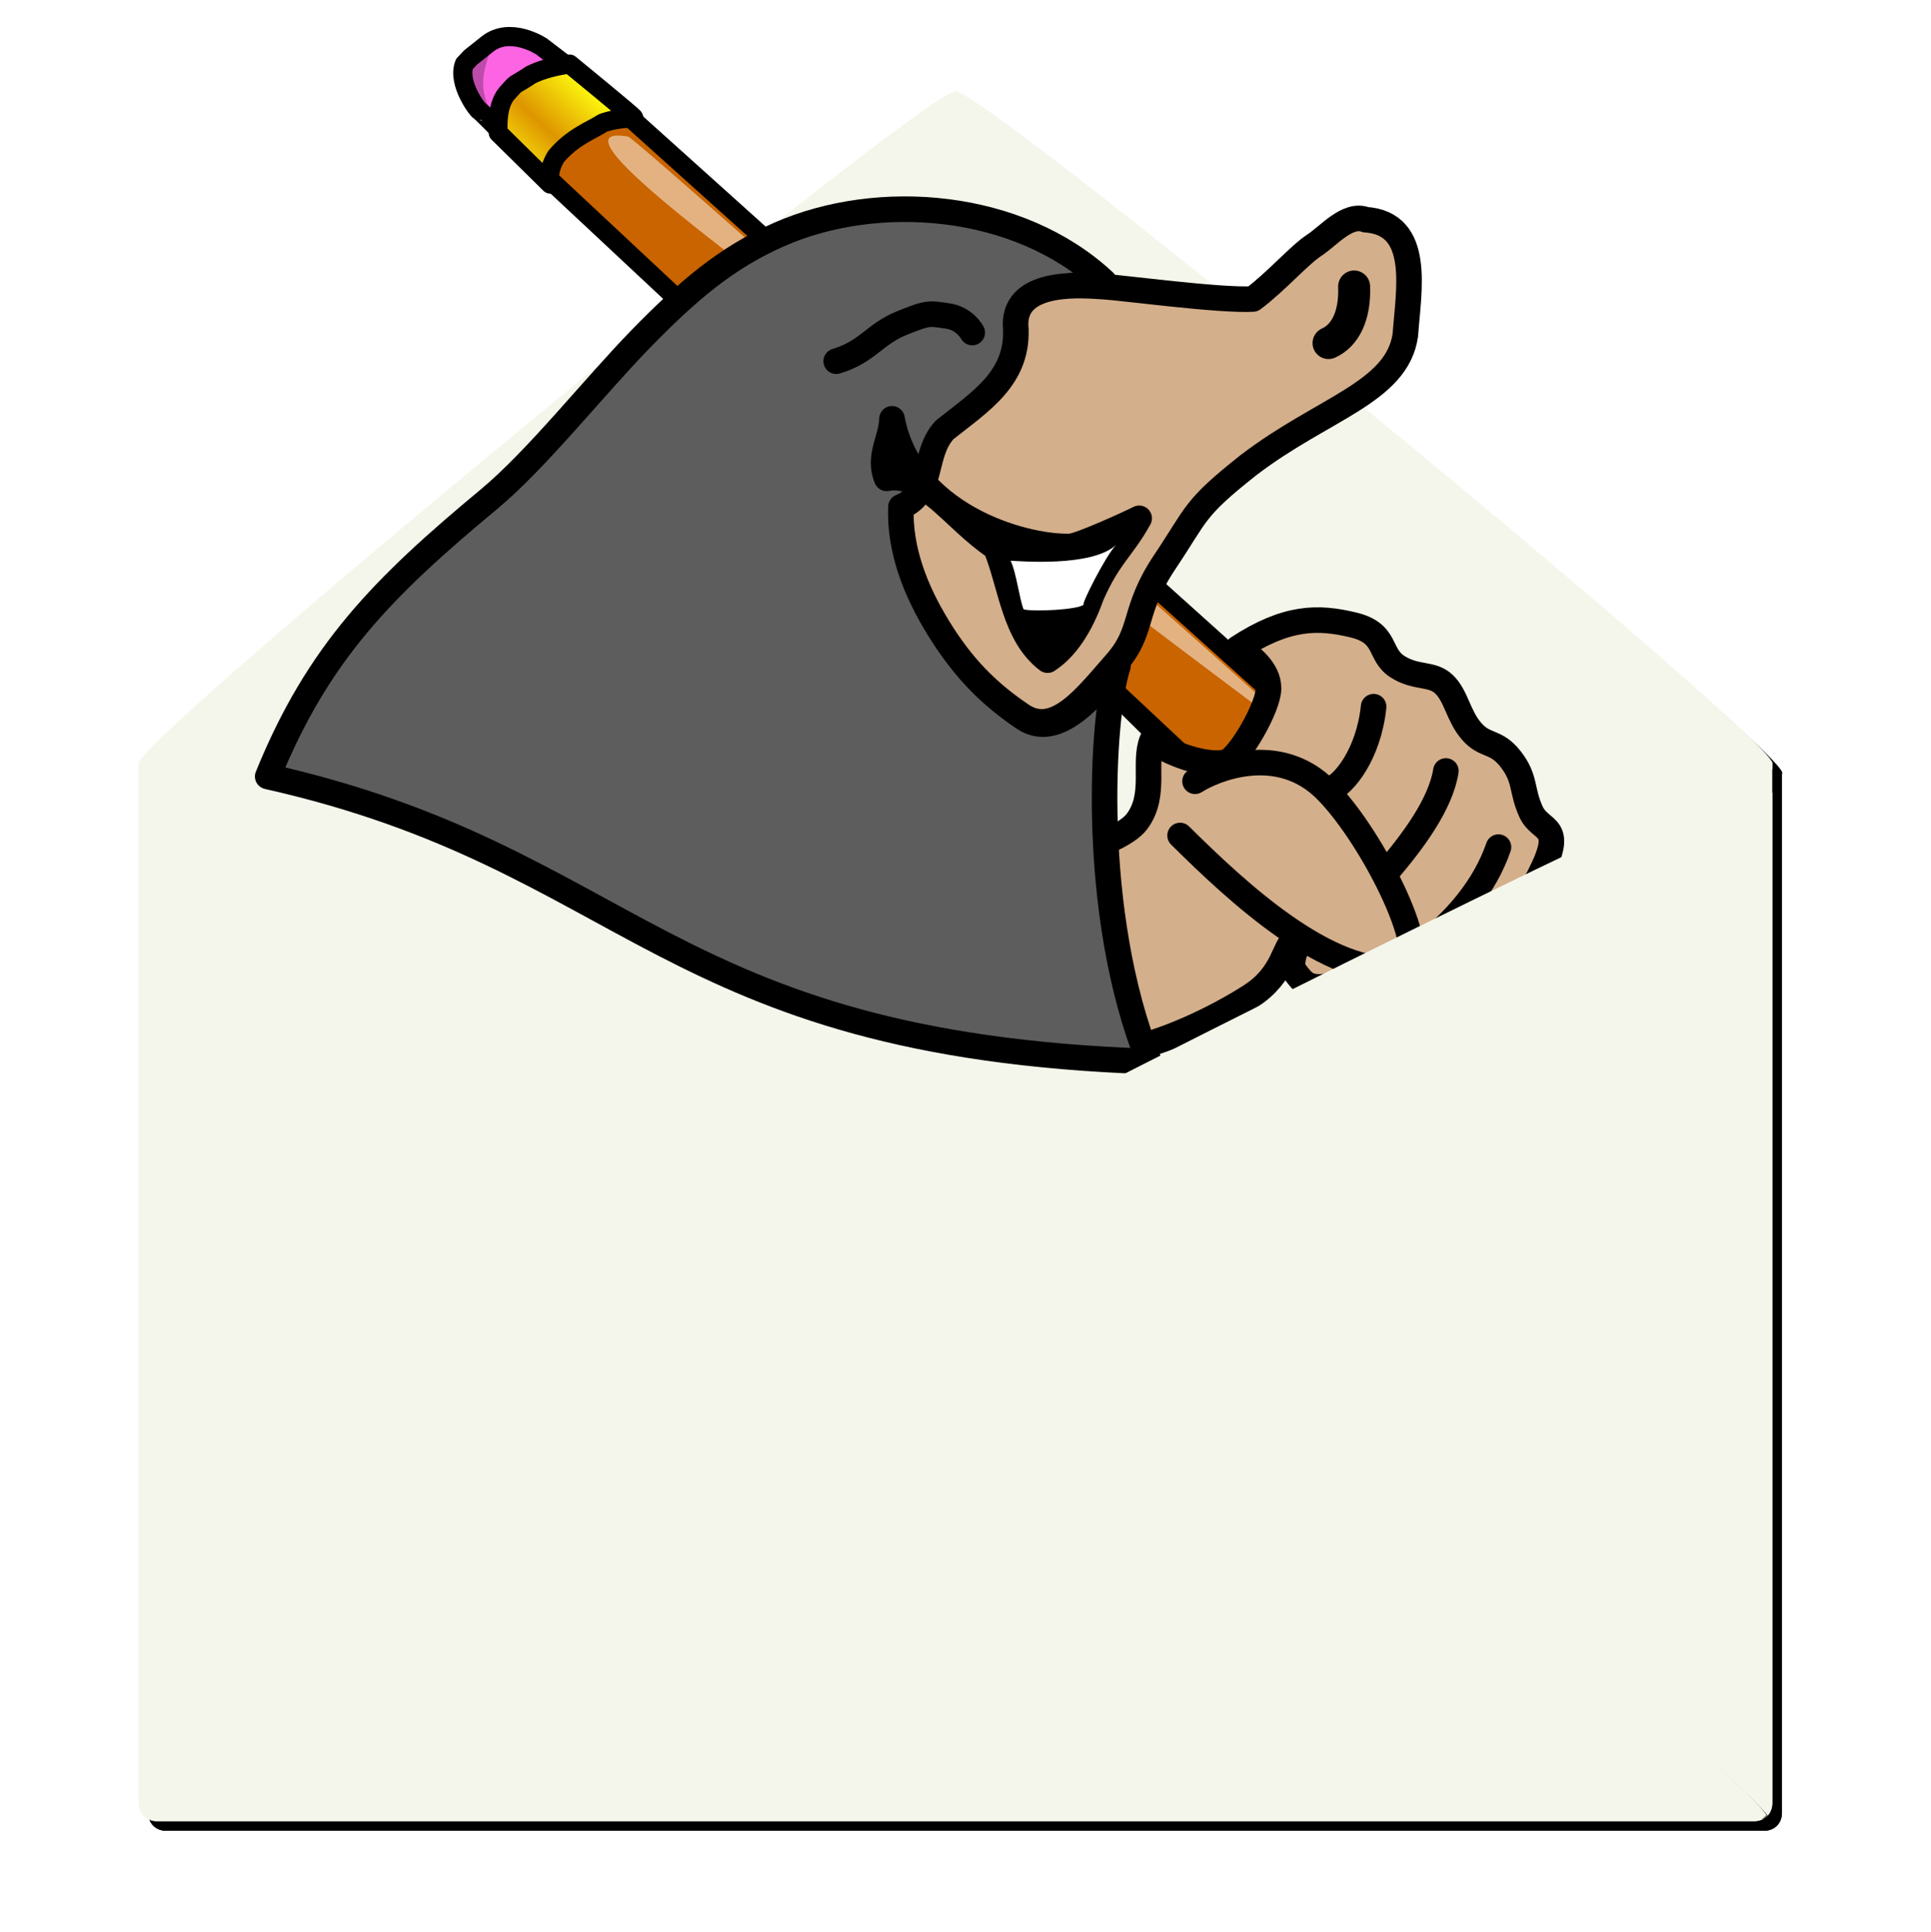 <?xml version="1.0" encoding="UTF-8" standalone="no"?>
<!-- Created with Inkscape (http://www.inkscape.org/) -->

<svg
   xmlns:dc="http://purl.org/dc/elements/1.1/"
   xmlns:cc="http://creativecommons.org/ns#"
   xmlns:rdf="http://www.w3.org/1999/02/22-rdf-syntax-ns#"
   xmlns:svg="http://www.w3.org/2000/svg"
   xmlns="http://www.w3.org/2000/svg"
   xmlns:xlink="http://www.w3.org/1999/xlink"
   xmlns:sodipodi="http://sodipodi.sourceforge.net/DTD/sodipodi-0.dtd"
   xmlns:inkscape="http://www.inkscape.org/namespaces/inkscape"
   width="20.095"
   height="20.1"
   id="svg3340"
   sodipodi:version="0.32"
   inkscape:version="0.48.3.1 r9886"
   version="1.0"
   sodipodi:docname="writing_log_submitting_anim_3.svg"
   inkscape:output_extension="org.inkscape.output.svg.inkscape">
  <defs
     id="defs3342">
    <inkscape:perspective
       sodipodi:type="inkscape:persp3d"
       inkscape:vp_x="0 : 526.18109 : 1"
       inkscape:vp_y="0 : 1000 : 0"
       inkscape:vp_z="744.09448 : 526.18109 : 1"
       inkscape:persp3d-origin="372.04724 : 350.78739 : 1"
       id="perspective3348" />
    <filter
       inkscape:collect="always"
       id="filter4285"
       color-interpolation-filters="sRGB">
      <feGaussianBlur
         inkscape:collect="always"
         stdDeviation="0.179"
         id="feGaussianBlur4287" />
    </filter>
    <filter
       inkscape:collect="always"
       id="filter4293"
       color-interpolation-filters="sRGB">
      <feGaussianBlur
         inkscape:collect="always"
         stdDeviation="0.263"
         id="feGaussianBlur4295" />
    </filter>
    <filter
       inkscape:collect="always"
       id="filter4297"
       color-interpolation-filters="sRGB">
      <feGaussianBlur
         inkscape:collect="always"
         stdDeviation="0.438"
         id="feGaussianBlur4299" />
    </filter>
    <filter
       inkscape:collect="always"
       id="filter4317"
       color-interpolation-filters="sRGB">
      <feGaussianBlur
         inkscape:collect="always"
         stdDeviation="0.088"
         id="feGaussianBlur4319" />
    </filter>
    <filter
       inkscape:collect="always"
       id="filter4321"
       color-interpolation-filters="sRGB">
      <feGaussianBlur
         inkscape:collect="always"
         stdDeviation="0.088"
         id="feGaussianBlur4323" />
    </filter>
    <filter
       inkscape:collect="always"
       id="filter4325"
       color-interpolation-filters="sRGB">
      <feGaussianBlur
         inkscape:collect="always"
         stdDeviation="0.088"
         id="feGaussianBlur4327" />
    </filter>
    <filter
       inkscape:collect="always"
       id="filter4329"
       color-interpolation-filters="sRGB">
      <feGaussianBlur
         inkscape:collect="always"
         stdDeviation="0.165"
         id="feGaussianBlur4331" />
    </filter>
    <linearGradient
       id="linearGradient562-8-42">
      <stop
         id="stop563-7-0"
         offset="0"
         style="stop-color:#de9500;stop-opacity:1;" />
      <stop
         id="stop564-1-2"
         offset="1"
         style="stop-color:#ffff0f;stop-opacity:1;" />
    </linearGradient>
    <linearGradient
       id="linearGradient562-8">
      <stop
         id="stop563-7"
         offset="0"
         style="stop-color:#de9500;stop-opacity:1;" />
      <stop
         id="stop564-1"
         offset="1"
         style="stop-color:#ffff0f;stop-opacity:1;" />
    </linearGradient>
    <linearGradient
       id="linearGradient562-8-4">
      <stop
         id="stop563-7-9"
         offset="0"
         style="stop-color:#de9500;stop-opacity:1;" />
      <stop
         id="stop564-1-8"
         offset="1"
         style="stop-color:#ffff0f;stop-opacity:1;" />
    </linearGradient>
    <linearGradient
       inkscape:collect="always"
       xlink:href="#linearGradient562-8-4"
       id="linearGradient3229"
       gradientUnits="userSpaceOnUse"
       gradientTransform="matrix(0.789,0,0,0.675,165.015,93.073)"
       spreadMethod="reflect"
       x1="343.831"
       y1="89.583"
       x2="306.405"
       y2="67.144" />
    <linearGradient
       inkscape:collect="always"
       xlink:href="#linearGradient562-8"
       id="linearGradient3231"
       gradientUnits="userSpaceOnUse"
       gradientTransform="matrix(0.789,0,0,0.675,165.015,93.073)"
       spreadMethod="reflect"
       x1="343.831"
       y1="89.583"
       x2="306.405"
       y2="67.144" />
    <linearGradient
       inkscape:collect="always"
       xlink:href="#linearGradient562-8-42"
       id="linearGradient3233"
       gradientUnits="userSpaceOnUse"
       gradientTransform="matrix(0.789,0,0,0.675,165.015,93.073)"
       spreadMethod="reflect"
       x1="343.831"
       y1="89.583"
       x2="306.405"
       y2="67.144" />
  </defs>
  <sodipodi:namedview
     id="base"
     pagecolor="#ffffff"
     bordercolor="#666666"
     borderopacity="1.0"
     gridtolerance="10000"
     guidetolerance="10"
     objecttolerance="10"
     inkscape:pageopacity="0.0"
     inkscape:pageshadow="2"
     inkscape:zoom="16"
     inkscape:cx="6.3823071"
     inkscape:cy="6.6615879"
     inkscape:document-units="px"
     inkscape:current-layer="g3953"
     showgrid="false"
     inkscape:snap-guide="true"
     inkscape:window-width="1920"
     inkscape:window-height="1152"
     inkscape:window-x="-2"
     inkscape:window-y="-3"
     fit-margin-top="0"
     fit-margin-left="0.49"
     fit-margin-right="0.5"
     fit-margin-bottom="0"
     inkscape:window-maximized="1" />
  <g
     inkscape:label="Layer 1"
     inkscape:groupmode="layer"
     id="layer1"
     transform="translate(-2.057,-2.05)">
    <g
       id="g3953"
       transform="translate(3.45,-6.55)">
      <g
         inkscape:label="shadow"
         id="g4301"
         transform="translate(13.6,-2.9)">
        <path
           inkscape:connector-curvature="0"
           id="path4203"
           d="m -4.95,12.55 c -0.34,0 -8.67,6.86 -8.5,7 l 0,0.188 0,4.812 0,5.812 c 0,0.111 0.077,0.188 0.188,0.188 l 16.625,0 c 0.111,0 0.188,-0.077 0.188,-0.188 l 0,-5.812 0,-4.812 0,-0.188 c 0.17,-0.14 -8.16,-7 -8.5,-7 z"
           style="fill:#000000;fill-opacity:1;fill-rule:nonzero;stroke:none;filter:url(#filter4293)" />
        <path
           inkscape:connector-curvature="0"
           style="fill:#000000;fill-opacity:1;fill-rule:nonzero;stroke:none;filter:url(#filter4297)"
           d="m -4.95,12.55 c -0.34,0 -8.67,6.86 -8.5,7 l 0,0.188 0,4.812 0,5.812 c 0,0.111 0.077,0.188 0.188,0.188 l 16.625,0 c 0.111,0 0.188,-0.077 0.188,-0.188 l 0,-5.812 0,-4.812 0,-0.188 c 0.17,-0.14 -8.16,-7 -8.5,-7 z"
           id="path4173" />
      </g>
      <path
         inkscape:connector-curvature="0"
         inkscape:label="back"
         style="fill:#f5f6eb;fill-opacity:1;fill-rule:nonzero;stroke:none;filter:url(#filter4325)"
         d="m 8.55,9.55 c -0.34,0 -8.67,6.86 -8.5,7 l 0,0.188 0,4.812 0,5.812 c 0,0.111 0.077,0.188 0.188,0.188 l 16.625,0 c 0.111,0 0.188,-0.077 0.188,-0.188 l 0,-5.812 0,-4.812 0,-0.188 c 0.17,-0.14 -8.16,-7 -8.5,-7 z"
         id="path4091" />
      <path
         inkscape:connector-curvature="0"
         inkscape:label="front shadow"
         id="path4221"
         d="m 0.1,16.6 0,0.188 3.938,4.812 9.062,0 4,-4.812 0,-0.188 C 16.947,16.523 11.79,19.07 8.6,20.725 5.41,19.07 0.253,16.523 0.1,16.6 z"
         style="fill:#000000;fill-opacity:1;fill-rule:nonzero;stroke:none;filter:url(#filter4329)"
         sodipodi:nodetypes="cccccccc" />
      <g
         id="g3182"
         transform="matrix(0.415,0,0,0.415,4.629,3.563)">
        <g
           id="g6611-5"
           transform="matrix(-0.047,0.01,0.01,0.047,18.23,3.85)">
          <path
             inkscape:connector-curvature="0"
             style="fill:#cca89d;fill-rule:evenodd;stroke:#000000;stroke-width:10;stroke-linejoin:round;stroke-dasharray:none"
             sodipodi:nodetypes="cccc"
             id="path554-8"
             d="m 239.043,366.768 -17.688,73.081 73.916,-50.839 c 0,0 -6.439,-43.213 -56.228,-22.242 z" />
          <path
             inkscape:connector-curvature="0"
             style="fill:#c96400;fill-rule:evenodd;stroke:#000000;stroke-width:10;stroke-linejoin:round;stroke-dasharray:none"
             sodipodi:nodetypes="cccccccc"
             id="path553-7"
             d="M 239.698,366.768 406.098,137.992 c 0,0 15.723,-19.065 33.411,-8.261 5.242,1.271 3.931,7e-5 14.413,7.626 2.62,1.907 3.93,17.158 3.93,17.158 0,0 -163.779,234.495 -163.779,235.131 0,0.635 -2.621,-13.981 -17.033,-21.607 -13.103,-7.625 -36.686,-0.635 -37.341,-1.27 z" />
          <path
             inkscape:connector-curvature="0"
             style="fill-rule:evenodd;stroke:#000000;stroke-width:12.5;stroke-linejoin:round"
             sodipodi:nodetypes="ccccc"
             id="path555-7"
             d="m 220.7,440.485 5.896,-22.878 c 0,-0.636 7.861,-0.636 10.482,2.542 2.621,0.636 3.276,5.719 3.276,5.719 l -19.654,14.616 z" />
          <path
             inkscape:connector-curvature="0"
             style="fill:#fc64e3;fill-rule:evenodd;stroke:#000000;stroke-width:10;stroke-linejoin:round;stroke-dasharray:none"
             sodipodi:nodetypes="cccccccc"
             id="path556-8"
             d="m 398.892,146.889 32.1,-37.494 c 0,0 13.757,-13.981 27.515,-6.99 13.757,6.99 7.206,3.177 13.758,7.626 5.895,8.897 -1.966,25.42 -2.621,25.42 -0.655,0 -26.86,41.943 -26.86,41.943 0,0 6.551,-7.626 -4.586,-13.346 -12.447,-15.887 -39.961,-17.158 -39.306,-17.158 z" />
          <path
             inkscape:connector-curvature="0"
             style="fill:url(#linearGradient3229);fill-rule:evenodd;stroke:#000000;stroke-width:10;stroke-linejoin:round;stroke-dasharray:none"
             sodipodi:nodetypes="ccccccccc"
             id="path557-4"
             d="m 391.685,155.786 c -0.655,0 26.86,-34.316 26.86,-34.316 0,0 11.137,-1.271 20.964,1.271 11.138,4.448 6.551,1.271 14.413,6.99 7.206,5.719 8.516,19.065 8.516,19.065 l -20.964,31.775 c 0,0 0.655,-6.355 -5.896,-13.345 -10.482,-8.262 -20.964,-9.533 -27.515,-12.075 -9.172,-1.271 -17.033,1.271 -16.378,0.635 z" />
          <path
             inkscape:connector-curvature="0"
             style="fill:#ffffff;fill-rule:evenodd;stroke-width:17.123;stroke-linejoin:round"
             sodipodi:nodetypes="cccc"
             id="path566-3"
             d="m 221.993,438.629 c 0,-0.899 5.096,-19.772 6.485,-19.772 1.39,0 6.022,0.899 6.022,2.247 -7.875,4.494 -11.118,16.177 -12.507,17.525 z" />
          <path
             inkscape:connector-curvature="0"
             style="fill:#ffffff;fill-opacity:0.504;fill-rule:evenodd;stroke-width:17.123;stroke-linejoin:round"
             sodipodi:nodetypes="ccc"
             id="path564-7"
             d="M 255.607,355.763 C 266.291,339.303 392.759,167.274 396.53,164.835 449.321,143.498 292.688,304.553 255.607,355.763 z" />
          <path
             inkscape:connector-curvature="0"
             style="fill:#ffffff;fill-opacity:0.502;fill-rule:evenodd;stroke-width:17.123;stroke-linejoin:round"
             sodipodi:nodetypes="cccc"
             id="path565-4"
             d="m 234.507,414.152 c 0,-1.829 7.542,-34.139 11.312,-44.503 1.257,0 21.127,-3.026 28.04,7.948 -24.509,3.657 -38.095,31.678 -39.352,36.555 z" />
          <path
             inkscape:connector-curvature="0"
             style="fill-opacity:0.25;fill-rule:evenodd;stroke-width:17.123;stroke-linejoin:round"
             sodipodi:nodetypes="cccc"
             id="path567-8"
             d="m 457.25,105.678 c 0,0 14.454,3.048 14.454,7.316 3.77,12.193 -3.143,18.899 -7.542,26.214 1.257,-11.583 3.771,-17.07 -6.913,-33.53 z" />
        </g>
        <g
           id="g6611"
           transform="matrix(-0.047,0.01,0.01,0.047,33.235,17.474)">
          <path
             inkscape:connector-curvature="0"
             style="fill:#cca89d;fill-rule:evenodd;stroke:#000000;stroke-width:10;stroke-linejoin:round;stroke-dasharray:none"
             sodipodi:nodetypes="cccc"
             id="path554"
             d="m 239.043,366.768 -17.688,73.081 73.916,-50.839 c 0,0 -6.439,-43.213 -56.228,-22.242 z" />
          <path
             inkscape:connector-curvature="0"
             style="fill:#c96400;fill-rule:evenodd;stroke:#000000;stroke-width:10;stroke-linejoin:round;stroke-dasharray:none"
             sodipodi:nodetypes="cccccccc"
             id="path553"
             d="M 239.698,366.768 406.098,137.992 c 0,0 15.723,-19.065 33.411,-8.261 5.242,1.271 3.931,7e-5 14.413,7.626 2.62,1.907 3.93,17.158 3.93,17.158 0,0 -163.779,234.495 -163.779,235.131 0,0.635 -2.621,-13.981 -17.033,-21.607 -13.103,-7.625 -36.686,-0.635 -37.341,-1.27 z" />
          <path
             inkscape:connector-curvature="0"
             style="fill-rule:evenodd;stroke:#000000;stroke-width:12.5;stroke-linejoin:round"
             sodipodi:nodetypes="ccccc"
             id="path555"
             d="m 220.7,440.485 5.896,-22.878 c 0,-0.636 7.861,-0.636 10.482,2.542 2.621,0.636 3.276,5.719 3.276,5.719 l -19.654,14.616 z" />
          <path
             inkscape:connector-curvature="0"
             style="fill:#fc64e3;fill-rule:evenodd;stroke:#000000;stroke-width:10;stroke-linejoin:round;stroke-dasharray:none"
             sodipodi:nodetypes="cccccccc"
             id="path556"
             d="m 398.892,146.889 32.1,-37.494 c 0,0 13.757,-13.981 27.515,-6.99 13.757,6.99 7.206,3.177 13.758,7.626 5.895,8.897 -1.966,25.42 -2.621,25.42 -0.655,0 -26.86,41.943 -26.86,41.943 0,0 6.551,-7.626 -4.586,-13.346 -12.447,-15.887 -39.961,-17.158 -39.306,-17.158 z" />
          <path
             inkscape:connector-curvature="0"
             style="fill:url(#linearGradient3231);fill-rule:evenodd;stroke:#000000;stroke-width:10;stroke-linejoin:round;stroke-dasharray:none"
             sodipodi:nodetypes="ccccccccc"
             id="path557"
             d="m 391.685,155.786 c -0.655,0 26.86,-34.316 26.86,-34.316 0,0 11.137,-1.271 20.964,1.271 11.138,4.448 6.551,1.271 14.413,6.99 7.206,5.719 8.516,19.065 8.516,19.065 l -20.964,31.775 c 0,0 0.655,-6.355 -5.896,-13.345 -10.482,-8.262 -20.964,-9.533 -27.515,-12.075 -9.172,-1.271 -17.033,1.271 -16.378,0.635 z" />
          <path
             inkscape:connector-curvature="0"
             style="fill:#ffffff;fill-rule:evenodd;stroke-width:17.123;stroke-linejoin:round"
             sodipodi:nodetypes="cccc"
             id="path566"
             d="m 221.993,438.629 c 0,-0.899 5.096,-19.772 6.485,-19.772 1.39,0 6.022,0.899 6.022,2.247 -7.875,4.494 -11.118,16.177 -12.507,17.525 z" />
          <path
             inkscape:connector-curvature="0"
             style="fill:#ffffff;fill-opacity:0.504;fill-rule:evenodd;stroke-width:17.123;stroke-linejoin:round"
             sodipodi:nodetypes="ccc"
             id="path564"
             d="M 255.607,355.763 C 266.291,339.303 392.759,167.274 396.53,164.835 449.321,143.498 292.688,304.553 255.607,355.763 z" />
          <path
             inkscape:connector-curvature="0"
             style="fill:#ffffff;fill-opacity:0.502;fill-rule:evenodd;stroke-width:17.123;stroke-linejoin:round"
             sodipodi:nodetypes="cccc"
             id="path565"
             d="m 234.507,414.152 c 0,-1.829 7.542,-34.139 11.312,-44.503 1.257,0 21.127,-3.026 28.04,7.948 -24.509,3.657 -38.095,31.678 -39.352,36.555 z" />
          <path
             inkscape:connector-curvature="0"
             style="fill-opacity:0.25;fill-rule:evenodd;stroke-width:17.123;stroke-linejoin:round"
             sodipodi:nodetypes="cccc"
             id="path567"
             d="m 457.25,105.678 c 0,0 14.454,3.048 14.454,7.316 3.77,12.193 -3.143,18.899 -7.542,26.214 1.257,-11.583 3.771,-17.07 -6.913,-33.53 z" />
        </g>
        <g
           id="g6611-6"
           transform="matrix(-0.047,0.01,0.01,0.047,28.109,12.664)">
          <path
             inkscape:connector-curvature="0"
             style="fill:#cca89d;fill-rule:evenodd;stroke:#000000;stroke-width:10;stroke-linejoin:round;stroke-dasharray:none"
             sodipodi:nodetypes="cccc"
             id="path554-0"
             d="m 239.043,366.768 -17.688,73.081 73.916,-50.839 c 0,0 -6.439,-43.213 -56.228,-22.242 z" />
          <path
             inkscape:connector-curvature="0"
             style="fill:#c96400;fill-rule:evenodd;stroke:#000000;stroke-width:10;stroke-linejoin:round;stroke-dasharray:none"
             sodipodi:nodetypes="cccccccc"
             id="path553-6"
             d="M 239.698,366.768 406.098,137.992 c 0,0 15.723,-19.065 33.411,-8.261 5.242,1.271 3.931,7e-5 14.413,7.626 2.62,1.907 3.93,17.158 3.93,17.158 0,0 -163.779,234.495 -163.779,235.131 0,0.635 -2.621,-13.981 -17.033,-21.607 -13.103,-7.625 -36.686,-0.635 -37.341,-1.27 z" />
          <path
             inkscape:connector-curvature="0"
             style="fill-rule:evenodd;stroke:#000000;stroke-width:12.5;stroke-linejoin:round"
             sodipodi:nodetypes="ccccc"
             id="path555-1"
             d="m 220.7,440.485 5.896,-22.878 c 0,-0.636 7.861,-0.636 10.482,2.542 2.621,0.636 3.276,5.719 3.276,5.719 l -19.654,14.616 z" />
          <path
             inkscape:connector-curvature="0"
             style="fill:#fc64e3;fill-rule:evenodd;stroke:#000000;stroke-width:10;stroke-linejoin:round;stroke-dasharray:none"
             sodipodi:nodetypes="cccccccc"
             id="path556-1"
             d="m 398.892,146.889 32.1,-37.494 c 0,0 13.757,-13.981 27.515,-6.99 13.757,6.99 7.206,3.177 13.758,7.626 5.895,8.897 -1.966,25.42 -2.621,25.42 -0.655,0 -26.86,41.943 -26.86,41.943 0,0 6.551,-7.626 -4.586,-13.346 -12.447,-15.887 -39.961,-17.158 -39.306,-17.158 z" />
          <path
             inkscape:connector-curvature="0"
             style="fill:url(#linearGradient3233);fill-rule:evenodd;stroke:#000000;stroke-width:10;stroke-linejoin:round;stroke-dasharray:none"
             sodipodi:nodetypes="ccccccccc"
             id="path557-3"
             d="m 391.685,155.786 c -0.655,0 26.86,-34.316 26.86,-34.316 0,0 11.137,-1.271 20.964,1.271 11.138,4.448 6.551,1.271 14.413,6.99 7.206,5.719 8.516,19.065 8.516,19.065 l -20.964,31.775 c 0,0 0.655,-6.355 -5.896,-13.345 -10.482,-8.262 -20.964,-9.533 -27.515,-12.075 -9.172,-1.271 -17.033,1.271 -16.378,0.635 z" />
          <path
             inkscape:connector-curvature="0"
             style="fill:#ffffff;fill-rule:evenodd;stroke-width:17.123;stroke-linejoin:round"
             sodipodi:nodetypes="cccc"
             id="path566-5"
             d="m 221.993,438.629 c 0,-0.899 5.096,-19.772 6.485,-19.772 1.39,0 6.022,0.899 6.022,2.247 -7.875,4.494 -11.118,16.177 -12.507,17.525 z" />
          <path
             inkscape:connector-curvature="0"
             style="fill:#ffffff;fill-opacity:0.504;fill-rule:evenodd;stroke-width:17.123;stroke-linejoin:round"
             sodipodi:nodetypes="ccc"
             id="path564-1"
             d="M 255.607,355.763 C 266.291,339.303 392.759,167.274 396.53,164.835 449.321,143.498 292.688,304.553 255.607,355.763 z" />
          <path
             inkscape:connector-curvature="0"
             style="fill:#ffffff;fill-opacity:0.502;fill-rule:evenodd;stroke-width:17.123;stroke-linejoin:round"
             sodipodi:nodetypes="cccc"
             id="path565-2"
             d="m 234.507,414.152 c 0,-1.829 7.542,-34.139 11.312,-44.503 1.257,0 21.127,-3.026 28.04,7.948 -24.509,3.657 -38.095,31.678 -39.352,36.555 z" />
          <path
             inkscape:connector-curvature="0"
             style="fill-opacity:0.25;fill-rule:evenodd;stroke-width:17.123;stroke-linejoin:round"
             sodipodi:nodetypes="cccc"
             id="path567-3"
             d="m 457.25,105.678 c 0,0 14.454,3.048 14.454,7.316 3.77,12.193 -3.143,18.899 -7.542,26.214 1.257,-11.583 3.771,-17.07 -6.913,-33.53 z" />
        </g>
        <g
           transform="translate(-371.051,-507.597)"
           id="g4148">
          <polygon
             id="polygon2819"
             points="151.073,106.766 151.143,106.696 151.143,106.696 "
             class="fil59"
             style="fill:#ffffff;fill-rule:nonzero;stroke-linecap:round;stroke-linejoin:round"
             transform="matrix(0.402,-0.038,0.036,0.419,332.335,495.934)" />
          <polygon
             id="polygon2821"
             points="152.06,107.049 151.955,106.908 151.955,106.908 "
             class="fil59"
             style="fill:#ffffff;fill-rule:nonzero;stroke-linecap:round;stroke-linejoin:round"
             transform="matrix(0.402,-0.038,0.036,0.419,332.335,495.934)" />
          <polygon
             id="polygon2823"
             points="147.545,117.914 147.686,117.844 147.686,117.844 "
             class="fil59"
             style="fill:#ffffff;fill-rule:nonzero;stroke-linecap:round;stroke-linejoin:round"
             transform="matrix(0.402,-0.038,0.036,0.419,332.335,495.934)" />
          <path
             style="fill:#d4af8b;fill-opacity:1;fill-rule:evenodd;stroke:#000000;stroke-width:0.641;stroke-linecap:round;stroke-linejoin:round;stroke-miterlimit:4;stroke-opacity:1;stroke-dasharray:none"
             d="m 381.673,541.717 c 0.537,-0.285 2.886,-0.724 3.38,-1.389 0.494,-0.665 0.15,-1.471 0.376,-2.03 0.577,0.436 1.563,0.676 1.897,0.526 0.313,-0.141 1.018,-1.35 1.024,-1.825 0.006,-0.475 -0.47,-0.838 -0.77,-1.014 1.231,-0.802 2.013,-0.792 2.89,-0.583 0.878,0.21 0.625,0.737 1.114,1.048 0.477,0.304 0.86,0.147 1.168,0.442 0.308,0.295 0.355,0.794 0.692,1.18 0.345,0.395 0.602,0.212 0.982,0.702 0.38,0.491 0.257,0.767 0.505,1.312 0.248,0.545 0.895,0.286 0.201,1.631 -0.673,1.304 -1.48,1.996 -2.037,2.433 -0.57,0.448 -1.878,0.846 -2.167,0.572 -0.345,-0.326 -0.196,-0.3 -0.095,-0.619 -0.279,0.118 -0.426,0.258 -0.956,0.35 -0.53,0.092 -0.648,-0.064 -0.866,-0.353 -0.218,-0.289 0.27,-0.954 -0.006,-0.802 -0.276,0.151 -0.246,0.859 -1.098,1.408 -0.852,0.549 -2.183,1.191 -3.251,1.375 -1.068,0.184 -1.744,-0.544 -2.235,-0.556"
             id="path2827"
             sodipodi:nodetypes="cscszczzzzzzzzzczzzzzz"
             inkscape:connector-curvature="0" />
          <path
             style="fill:none;stroke:#000000;stroke-width:0.641;stroke-linecap:round;stroke-linejoin:round;stroke-miterlimit:4;stroke-opacity:1;stroke-dasharray:none"
             d="m 386.132,540.683 c 1.45,1.438 3.73,3.557 5.567,3.348 0.855,-0.097 -0.684,-3.252 -1.898,-4.48 -1.214,-1.228 -2.848,-0.516 -3.294,-0.228"
             id="path2829"
             sodipodi:nodetypes="cszz"
             inkscape:connector-curvature="0" />
          <path
             style="fill:none;stroke:#000000;stroke-width:0.641;stroke-linecap:round;stroke-linejoin:round;stroke-miterlimit:4;stroke-opacity:1;stroke-dasharray:none"
             d="m 389.916,539.516 c 0.317,-0.112 0.944,-0.865 1.069,-2.063"
             id="path2831"
             sodipodi:nodetypes="cz"
             inkscape:connector-curvature="0" />
          <path
             style="fill:none;stroke:#000000;stroke-width:0.641;stroke-linecap:round;stroke-linejoin:round;stroke-miterlimit:4;stroke-opacity:1;stroke-dasharray:none"
             d="m 391.332,541.577 c 0.625,-0.733 1.333,-1.673 1.465,-2.512"
             id="path2833"
             sodipodi:nodetypes="cz"
             inkscape:connector-curvature="0" />
          <path
             style="fill:none;stroke:#000000;stroke-width:0.641;stroke-linecap:round;stroke-linejoin:round;stroke-miterlimit:4;stroke-opacity:1;stroke-dasharray:none"
             d="m 392.016,543.609 c 1.046,-0.76 1.767,-1.67 2.1,-2.635"
             id="path2835"
             sodipodi:nodetypes="cz"
             inkscape:connector-curvature="0" />
          <path
             style="fill:#5d5d5d;fill-opacity:1;fill-rule:evenodd;stroke:#000000;stroke-width:0.641;stroke-linecap:butt;stroke-linejoin:round;stroke-miterlimit:4;stroke-opacity:1;stroke-dasharray:none"
             d="m 384.575,536.431 c -0.409,1.219 -0.718,6.195 0.778,9.918 -12.233,-0.424 -12.945,-5.087 -22.1,-7.146 1.262,-3.108 2.889,-4.744 5.553,-6.956 1.19,-0.988 2.646,-2.83 3.804,-4.017 1.159,-1.187 2.127,-2.028 3.473,-2.619 2.481,-1.09 5.998,-0.817 8.145,1.186 -0.637,0.158 -2.179,-0.025 -2.167,1.149 0.113,1.326 -0.894,1.93 -1.777,2.635 -0.575,0.62 -0.245,1.575 -1.097,1.932 -0.04,1.062 0.356,2.087 0.935,3.029 0.605,0.983 1.233,1.617 2.092,2.197 0.859,0.58 1.815,-0.641 2.361,-1.308 z"
             id="path2845"
             sodipodi:nodetypes="cccszscccczzc"
             inkscape:connector-curvature="0" />
          <path
             style="fill:#d4af8b;fill-opacity:1;fill-rule:evenodd;stroke:#000000;stroke-width:0.641;stroke-linecap:butt;stroke-linejoin:round;stroke-miterlimit:4;stroke-opacity:1;stroke-dasharray:none"
             d="m 384.52,536.361 c -0.722,0.814 -1.502,1.888 -2.361,1.308 -0.859,-0.58 -1.487,-1.214 -2.092,-2.197 -0.579,-0.942 -0.975,-1.967 -0.935,-3.029 0.852,-0.357 0.522,-1.312 1.097,-1.932 0.883,-0.705 1.89,-1.309 1.777,-2.635 -0.012,-1.174 1.779,-0.978 2.209,-0.955 0.45,0.024 2.929,0.359 3.742,0.31 0.563,-0.415 1.168,-1.107 1.537,-1.346 0.359,-0.233 0.836,-0.815 1.29,-0.643 1.417,0.097 1.074,1.782 0.997,2.889 -0.204,1.449 -2.08,1.841 -3.943,3.273 -1.381,1.093 -1.26,1.182 -2.09,2.421 -0.829,1.239 -0.507,1.721 -1.228,2.535 z"
             id="path2847"
             sodipodi:nodetypes="ccccczzczccczz"
             inkscape:connector-curvature="0" />
          <path
             style="fill:none;stroke:#000000;stroke-width:0.801;stroke-linecap:round;stroke-linejoin:miter;stroke-miterlimit:4;stroke-opacity:1;stroke-dasharray:none"
             d="m 390.496,526.917 c 0.029,0.741 -0.23,1.236 -0.642,1.419"
             id="path2849"
             sodipodi:nodetypes="cc"
             inkscape:connector-curvature="0" />
          <path
             id="path2851"
             d="m 383.368,533.437 c 0.246,-0.009 1.561,-0.614 1.738,-0.707 -0.425,0.768 -0.753,0.93 -1.192,1.923 -0.193,0.548 -0.538,1.269 -1.106,1.633 -0.84,-0.638 -0.912,-1.884 -1.3,-2.825 -1.058,-0.706 -1.77,-1.915 -2.734,-1.733 -0.229,-0.551 0.124,-0.986 0.134,-1.493 0.442,2.382 3.217,3.229 4.459,3.201 z"
             class="fil58"
             style="fill:#000000;fill-rule:nonzero;stroke:#000000;stroke-width:0.641;stroke-linecap:round;stroke-linejoin:round;stroke-miterlimit:4;stroke-opacity:1;stroke-dasharray:none"
             sodipodi:nodetypes="cccccccc"
             inkscape:connector-curvature="0" />
          <path
             id="path2853"
             d="m 383.717,534.893 c -0.147,0.131 -1.249,0.183 -1.508,0.12 -0.102,-0.235 -0.185,-0.939 -0.327,-1.219 0.197,0.005 2.028,0.169 2.642,-0.395 -0.264,0.278 -0.891,1.524 -0.807,1.493 l 0,0 z"
             class="fil59"
             style="fill:#ffffff;fill-rule:nonzero"
             inkscape:connector-curvature="0" />
          <path
             style="fill:none;stroke:#000000;stroke-width:0.641;stroke-linecap:round;stroke-linejoin:round;stroke-miterlimit:4;stroke-opacity:1;stroke-dasharray:none"
             d="m 377.509,528.791 c 0.792,-0.239 0.946,-0.671 1.642,-0.955 0.696,-0.284 0.699,-0.24 1.141,-0.181 0.442,0.059 0.628,0.417 0.628,0.417"
             id="path2855"
             sodipodi:nodetypes="czzc"
             inkscape:connector-curvature="0" />
        </g>
      </g>
      <g
         inkscape:label="front"
         id="g4343"
         transform="translate(3.5,-3)">
        <path
           inkscape:connector-curvature="0"
           transform="translate(-3.45,6.55)"
           id="path4159"
           d="M 0,13 0,13.188 0,18 0,23.812 c 0,0.072 0.041,0.125 0.094,0.156 C 0.477,23.92 5.388,21.489 8.5,19.875 c 3.112,1.614 8.023,4.045 8.406,4.094 C 16.959,23.937 17,23.885 17,23.812 L 17,18 17,13.188 17,13 C 16.847,12.923 11.69,15.47 8.5,17.125 5.31,15.47 0.153,12.923 0,13 z"
           style="fill:#f5f6eb;fill-opacity:1;fill-rule:nonzero;stroke:none;filter:url(#filter4321)" />
        <path
           inkscape:connector-curvature="0"
           sodipodi:nodetypes="ccccc"
           style="opacity:0.75;fill:#000000;fill-opacity:1;fill-rule:nonzero;stroke:none;filter:url(#filter4285)"
           d="m 5.1,23.6 c -0.332,0 -8.218,6.497 -8.438,6.938 l 8.438,-1.625 c 0,0 8.404,1.658 8.437,1.625 -0.219,-0.441 -8.106,-6.938 -8.437,-6.938 z"
           id="path4275" />
        <path
           inkscape:connector-curvature="0"
           transform="translate(-3.45,6.55)"
           id="path4145"
           d="M 8.5,17 C 8.168,17 0.282,23.497 0.062,23.938 0.096,23.971 0.132,24 0.188,24 l 16.625,0 c 0.055,0 0.092,-0.029 0.125,-0.062 C 16.718,23.497 8.832,17 8.5,17 z"
           style="fill:#f5f6eb;fill-opacity:1;fill-rule:nonzero;stroke:none;filter:url(#filter4317)" />
      </g>
    </g>
  </g>
</svg>
